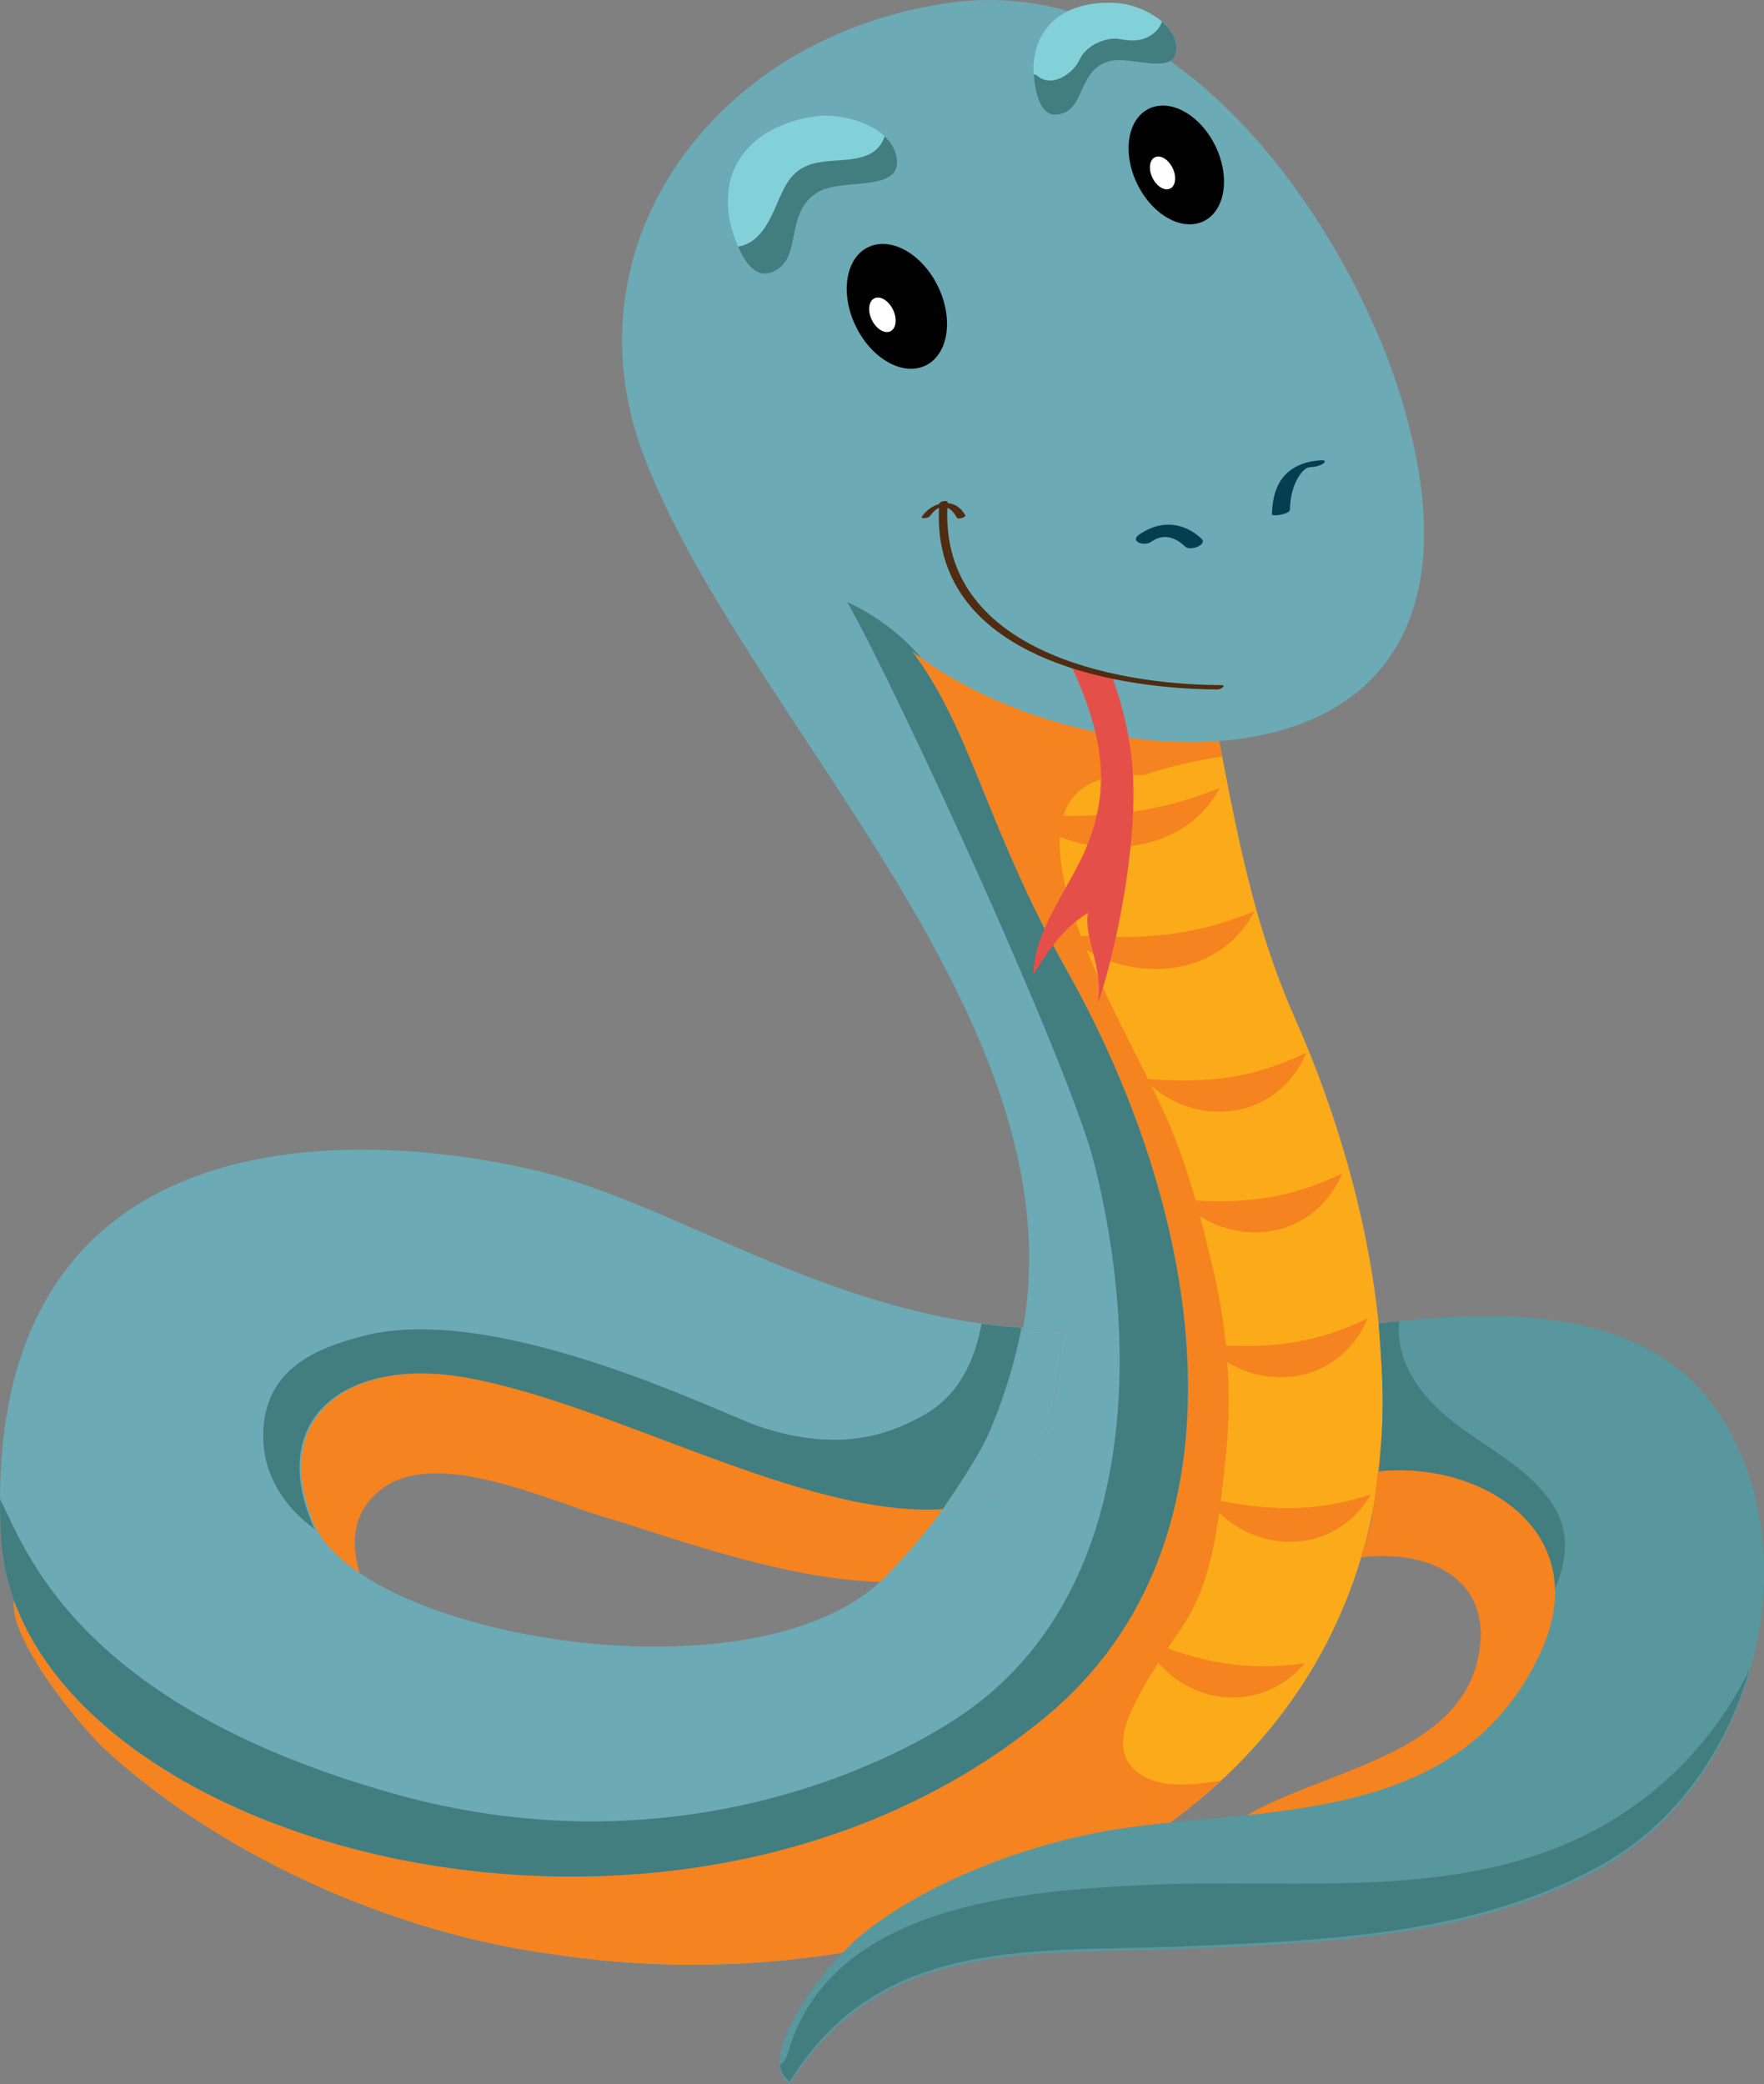 <?xml version="1.0" encoding="utf-8"?>
<!-- Generator: Adobe Illustrator 15.0.0, SVG Export Plug-In . SVG Version: 6.00 Build 0)  -->
<!DOCTYPE svg PUBLIC "-//W3C//DTD SVG 1.1//EN" "http://www.w3.org/Graphics/SVG/1.1/DTD/svg11.dtd">
<svg version="1.1" id="Layer_1" xmlns="http://www.w3.org/2000/svg" xmlns:xlink="http://www.w3.org/1999/xlink" x="0px" y="0px"
	 width="101.473px" height="119.875px" viewBox="0 0 101.473 119.875" enable-background="new 0 0 101.473 119.875"
	 xml:space="preserve">
<rect x="0" y="0" width="101.473" height="119.875" fill="#808080" stroke="none"/>
<g>
	<g>
		<path fill="#CDCB92" d="M25.278,94.744c-0.49-0.164-0.98-0.247-1.471-0.296L25.278,94.744z"/>
		<path fill="#F5831F" d="M35.364,87.432c6.555,2.019,23.699,8.572,23.447-3.782c-10.59-3.025-21.936-3.527-32.777-6.806
			c-5.295-1.514-11.85-2.271-13.867,4.537c-1.764,6.051,2.775,11.597,8.572,12.858c1.023,0.171,2.047,0.11,3.068,0.209l-1.051-0.209
			c-1.512-1.766-3.277-5.294-1.764-7.564C23.767,82.39,31.581,86.423,35.364,87.432z"/>
		<path fill="#E2E2AF" d="M69.317,39.293c0.033-0.034,0.078-0.08,0.127-0.132c-0.043-0.203-0.084-0.405-0.127-0.611V39.293z"/>
		<path fill="#FBAA19" d="M50.737,97.752c-10.156,4.707-21.055,3.223-31.955,0c-4.953-1.486-9.908-5.201-14.863-6.439
			c-6.936-1.733-0.494,6.688,1.982,9.166c6.687,6.192,16.597,10.65,25.761,11.889c18.826,2.974,43.102-4.457,47.314-25.513
			c1.734-9.166-0.742-19.818-4.461-28.24c-2.883-6.49-3.67-12.749-5.072-19.453c-0.049,0.052-0.094,0.098-0.127,0.132V38.55
			c0.043,0.206,0.084,0.408,0.127,0.611c0.311-0.316,0.861-0.928,0.861-1.355c0.25-3.962-11.145-5.697-13.869-5.943
			c-9.662-0.496-6.195,4.706-3.965,10.651c3.965,9.66,10.156,18.577,11.889,28.982C66.097,82.891,61.39,93.047,50.737,97.752z"/>
		<path fill="#F5831F" d="M50.737,97.752c-10.156,4.707-21.055,3.223-31.955,0c-4.953-1.486-9.908-5.201-14.863-6.439
			c-6.936-1.733-0.494,6.688,1.982,9.166c6.687,6.192,16.597,10.65,25.761,11.889c13.08,2.066,28.791-0.893,38.574-9.952
			c-1.494,0.227-3.434,0.508-4.736-0.434c-1.4-1.014-0.91-2.623-0.256-3.938c0.781-1.571,1.777-3.023,2.76-4.474
			c1.824-2.693,2.102-6.224,2.465-9.387c0.426-3.7,0.199-7.385-0.648-11.012c-0.73-3.127-1.564-6.432-2.932-9.35
			c-1.143-2.443-2.441-4.808-3.553-7.267c-1.229-2.72-4.82-10.613,0.264-11.796c0.721-0.167,1.436-0.211,2.146-0.169
			c1.482-0.489,3.012-0.862,4.561-1.077c-0.277-1.434-0.555-2.882-0.863-4.353c0.311-0.316,0.861-0.928,0.861-1.355
			c0.25-3.962-11.145-5.697-13.869-5.943c-9.662-0.496-6.195,4.706-3.965,10.651c3.965,9.66,10.156,18.577,11.889,28.982
			C66.097,82.891,61.39,93.047,50.737,97.752z"/>
		<path fill="#6CAAB5" d="M61.142,76.449c-0.777,0-1.539-0.027-2.287-0.079c-0.613,3.452-2.061,6.927-4.604,10.41
			c0.771-0.052,1.51-0.173,2.207-0.378C59.919,85.384,60.646,82.146,61.142,76.449z"/>
		<path fill="#6CAAB5" d="M61.142,76.449c-0.496,5.697-1.223,8.935-4.684,9.953c-0.697,0.205-1.436,0.326-2.207,0.378
			c-0.936,1.282-2.018,2.566-3.264,3.85c-7.299,7.52-30.244,3.525-32.947-3.033c-2.58-6.261,2.223-9.51,8.752-8.386
			c8.467,1.46,19.678,8.098,27.459,7.569c2.543-3.483,3.99-6.958,4.604-10.41c-11.457-0.779-19.939-7.177-28.182-9.086
			C20.259,64.871-1.194,63.938,0.052,88.34c0.896,17.565,38.548,28.24,60.099,10.404c12.225-10.119,9.154-28.811,1.238-42.894
			c-4.674-8.315-5.475-13.809-8.932-18.416c10.039,7.937,35.824,9.632,28.006-14.986C77.649,13.589,68.239-1.692,54.7,0.153
			C41.161,2,32.407,14.025,37.03,26.21c5.68,14.973,24.984,32.271,21.824,50.16C59.603,76.422,60.364,76.449,61.142,76.449z"/>
		<path fill="#427D80" d="M55.364,98.608c-4.461,3.061-16.963,9.011-32.775,4.539C4.248,97.959,1.439,88.977,0.001,86.22
			C0,86.904,0.014,87.609,0.052,88.34c0.896,17.565,38.548,28.24,60.099,10.404c12.225-10.119,9.154-28.811,1.238-42.894
			c-4.674-8.315-5.475-13.809-8.932-18.416c0.172,0.136,0.35,0.27,0.531,0.402c-1.16-1.374-2.631-2.454-4.256-3.214
			c2.873,5.029,12.771,26.613,14.195,32.218C65.585,77.284,65.532,91.641,55.364,98.608z"/>
		<path fill="#427D80" d="M54.251,86.782c-0.07,0.047,1.916-2.713,2.631-4.357c1.408-3.236,1.873-6.055,1.873-6.055
			c-0.777-0.052-1.537-0.134-2.287-0.236c-0.408,2.157-1.32,4.146-3.361,5.271c-1.764,0.971-4.633,2.244-9.424,0.641
			c-2.236-0.748-15.127-7.22-22.816-5.202c-2.664,0.697-5.73,1.89-5.725,5.754c0.002,2.269,1.229,4.086,2.975,5.362
			c-0.064-0.12-0.125-0.241-0.174-0.363c-2.58-6.261,2.223-9.51,8.75-8.386c8.469,1.46,19.49,8.089,27.537,7.587
			C54.204,86.832,54.229,86.798,54.251,86.782z"/>
		<path fill="#F5831F" d="M69.317,106.422c9.164,0.496,27.496-4.707,26.01-17.092c-0.744-5.945-7.434-8.917-12.635-7.927
			c-1.266,0.211-2.316,0.48-3.189,0.829c0,0-0.207,2.657-0.574,4.987c-0.096,0.609-0.627,2.352-0.627,2.352
			c3.408-0.417,7.053,0.848,6.869,4.713C84.675,102.211,72.784,101.715,69.317,106.422z"/>
		<path fill="#58979E" d="M64.36,105.186c-4.705,0.742-10.543,2.75-14.613,5.943c-2.223,1.743-6.441,7.184-4.324,8.746
			c5.203-8.421,13.988-7.432,22.654-7.777c9.131-0.362,17.047-0.815,24.027-4.675c8.961-4.954,12.139-18.339,6.689-26.267
			c-4.328-6.298-13.094-5.759-19.486-5.049c0,0,0.246,2.872,0.234,4.646c-0.012,1.983-0.227,3.856-0.227,3.856
			c6.063-0.638,12.799,3.684,9.074,10.913C83.683,104.936,72.784,103.946,64.36,105.186z"/>
		<path fill="#427D80" d="M79.308,76.121c0,0,0.246,2.872,0.234,4.646c-0.012,1.983-0.227,3.856-0.227,3.856
			c4.785-0.503,9.988,2.083,10.139,6.751c0.66-1.558,0.879-3.219-0.092-4.773c-1.518-2.432-4.443-3.539-6.504-5.443
			c-1.584-1.465-2.572-3.238-2.365-5.161C80.093,76.037,79.696,76.08,79.308,76.121z"/>
		<path fill="#427D80" d="M68.077,111.946c9.131-0.365,17.047-0.817,24.027-4.678c4.246-2.346,7.189-6.588,8.537-11.243
			c-1.795,3.631-4.578,6.758-8.305,8.905c-7.893,4.544-17.508,3.081-26.232,3.477c-7.355,0.335-18.361,1.143-20.785,9.698
			c-0.086,0.304-0.248,0.521-0.449,0.667c0.059,0.388,0.232,0.714,0.553,0.95C50.626,111.3,59.411,112.29,68.077,111.946z"/>
		<g>
			
				<ellipse transform="matrix(0.438 0.899 -0.899 0.438 44.827 -36.49)" fill="#010101" cx="51.605" cy="17.617" rx="3.782" ry="2.627"/>
			
				<ellipse transform="matrix(0.438 0.899 -0.899 0.438 44.806 -35.453)" fill="#FFFFFF" cx="50.755" cy="18.105" rx="1.053" ry="0.676"/>
		</g>
		<g>
			
				<ellipse transform="matrix(0.438 0.899 -0.899 0.438 46.551 -55.503)" fill="#010101" cx="67.671" cy="9.483" rx="3.598" ry="2.499"/>
			
				<ellipse transform="matrix(0.438 0.899 -0.899 0.438 46.532 -54.52)" fill="#FFFFFF" cx="66.861" cy="9.948" rx="1.001" ry="0.644"/>
		</g>
		<path fill="#83D1D8" d="M44.798,15.442c1.307-0.933,0.373-3.45,2.424-4.477c1.398-0.653,4.475,0,4.383-1.678
			c-0.094-1.958-2.984-2.798-4.57-2.611c-3.076,0.373-5.799,2.34-5.033,6.155C42.28,13.856,43.118,16.653,44.798,15.442z"/>
		<path fill="#83D1D8" d="M61.214,6.492c1.191-0.482,0.883-2.567,2.682-2.989c1.217-0.25,3.541,0.79,3.754-0.508
			c0.26-1.51-1.887-2.661-3.174-2.797c-2.5-0.258-4.988,0.764-5.031,3.808C59.491,4.839,59.679,7.122,61.214,6.492z"/>
		<path fill="#427D80" d="M44.798,15.442c1.307-0.933,0.373-3.45,2.424-4.477c1.398-0.653,4.475,0,4.383-1.678
			c-0.027-0.58-0.303-1.063-0.715-1.447c-0.139,0.438-0.445,0.825-0.893,1.036c-1.063,0.501-2.377,0.211-3.49,0.622
			c-1.051,0.387-1.416,1.311-1.826,2.258c-0.393,0.904-0.904,2.024-1.918,2.355c-0.105,0.034-0.207,0.057-0.307,0.07
			C42.909,15.243,43.659,16.263,44.798,15.442z"/>
		<path fill="#427D80" d="M61.214,6.492c1.191-0.482,0.883-2.567,2.682-2.989c1.217-0.25,3.541,0.79,3.754-0.508
			c0.115-0.675-0.252-1.278-0.807-1.752c-0.064,0.196-0.174,0.382-0.336,0.541c-0.617,0.597-1.311,0.615-2.117,0.461
			c-0.662-0.126-1.859,0.283-2.268,1.154c-0.391,0.84-1.609,1.683-2.459,0.956c-0.057-0.051-0.137-0.056-0.201-0.087
			C59.536,5.231,59.819,7.064,61.214,6.492z"/>
		<path fill="#F5831F" d="M70.157,45.326c-3.783,1.514-7.061,1.767-11.094,1.514l-0.506-0.252
			C61.585,49.613,67.888,49.613,70.157,45.326z"/>
		<path fill="#F5831F" d="M72.155,52.424c-3.781,1.515-6.555,1.613-10.588,1.36l-0.506-0.25
			C64.089,56.558,69.886,56.711,72.155,52.424z"/>
		<path fill="#F5831F" d="M75.149,60.545c-3.107,1.514-5.801,1.766-9.117,1.514l-0.414-0.252
			C68.106,64.832,73.286,64.832,75.149,60.545z"/>
		<path fill="#F5831F" d="M77.208,67.49c-3.107,1.513-5.803,1.766-9.117,1.513l-0.416-0.253
			C70.161,71.776,75.345,71.776,77.208,67.49z"/>
		<path fill="#F5831F" d="M78.683,75.819c-3.109,1.512-5.803,1.766-9.117,1.512l-0.416-0.251
			C71.638,80.105,76.817,80.105,78.683,75.819z"/>
		<path fill="#F5831F" d="M78.87,85.95c-3.287,1.073-5.99,0.953-9.238,0.248l-0.377-0.307C71.302,89.23,76.435,89.942,78.87,85.95z"
			/>
		<path fill="#F5831F" d="M75.067,95.656c-3.422,0.5-6.064-0.074-9.148-1.318l-0.318-0.367
			C67.054,97.608,71.991,99.176,75.067,95.656z"/>
		<path fill="#E45049" d="M59.444,56.036c0.832-1.212,1.529-2.546,3.135-3.525c-0.236,1.459,0.906,3.133,0.572,5.188
			c0.535-1.424,1.365-4.773,1.773-8.026c0.555-4.407,0.316-7.205-0.973-10.829c0,0-1.082-0.273-1.646-0.395l-0.742-0.297
			c1.895,4.095,2.447,7.212,0.779,10.932C61.374,51.245,59.495,53.551,59.444,56.036z"/>
		<path fill="#4F2C12" d="M54.03,28.975c0,0.004-0.002,0.009-0.002,0.012c-0.377,0.105-0.734,0.356-0.988,0.714
			c-0.115,0.164,0.367,0.105,0.447-0.009c0.135-0.188,0.311-0.39,0.531-0.485c-0.424,8.332,9.479,10.419,16.039,10.446
			c0.164,0,0.525-0.245,0.197-0.247c-6.422-0.026-16.111-2.087-15.756-10.202c0.238,0.102,0.422,0.342,0.539,0.558
			c0.082,0.148,0.549-0.018,0.486-0.13c-0.244-0.45-0.617-0.664-1.01-0.696c0-0.01,0-0.019,0-0.03
			C54.528,28.73,54.04,28.833,54.03,28.975z"/>
	</g>
	<g>
		<path fill="#063E51" d="M66.208,31.169c0.703-0.49,1.365-0.302,1.959,0.261c0.318,0.299,1.299-0.115,0.953-0.441
			c-1.057-1-2.395-1.073-3.588-0.244C64.956,31.146,65.815,31.44,66.208,31.169z"/>
	</g>
	<g>
		<path fill="#063E51" d="M74.206,29.305c0.008-0.516,0.09-1.004,0.289-1.482c0.129-0.314,0.475-0.938,0.869-0.952
			c0.25-0.009,0.514-0.067,0.732-0.195c0.16-0.095,0.146-0.212-0.055-0.205c-0.764,0.028-1.527,0.258-2.078,0.807
			c-0.598,0.598-0.779,1.492-0.795,2.307C73.167,29.719,74.198,29.588,74.206,29.305z"/>
	</g>
</g>
</svg>
